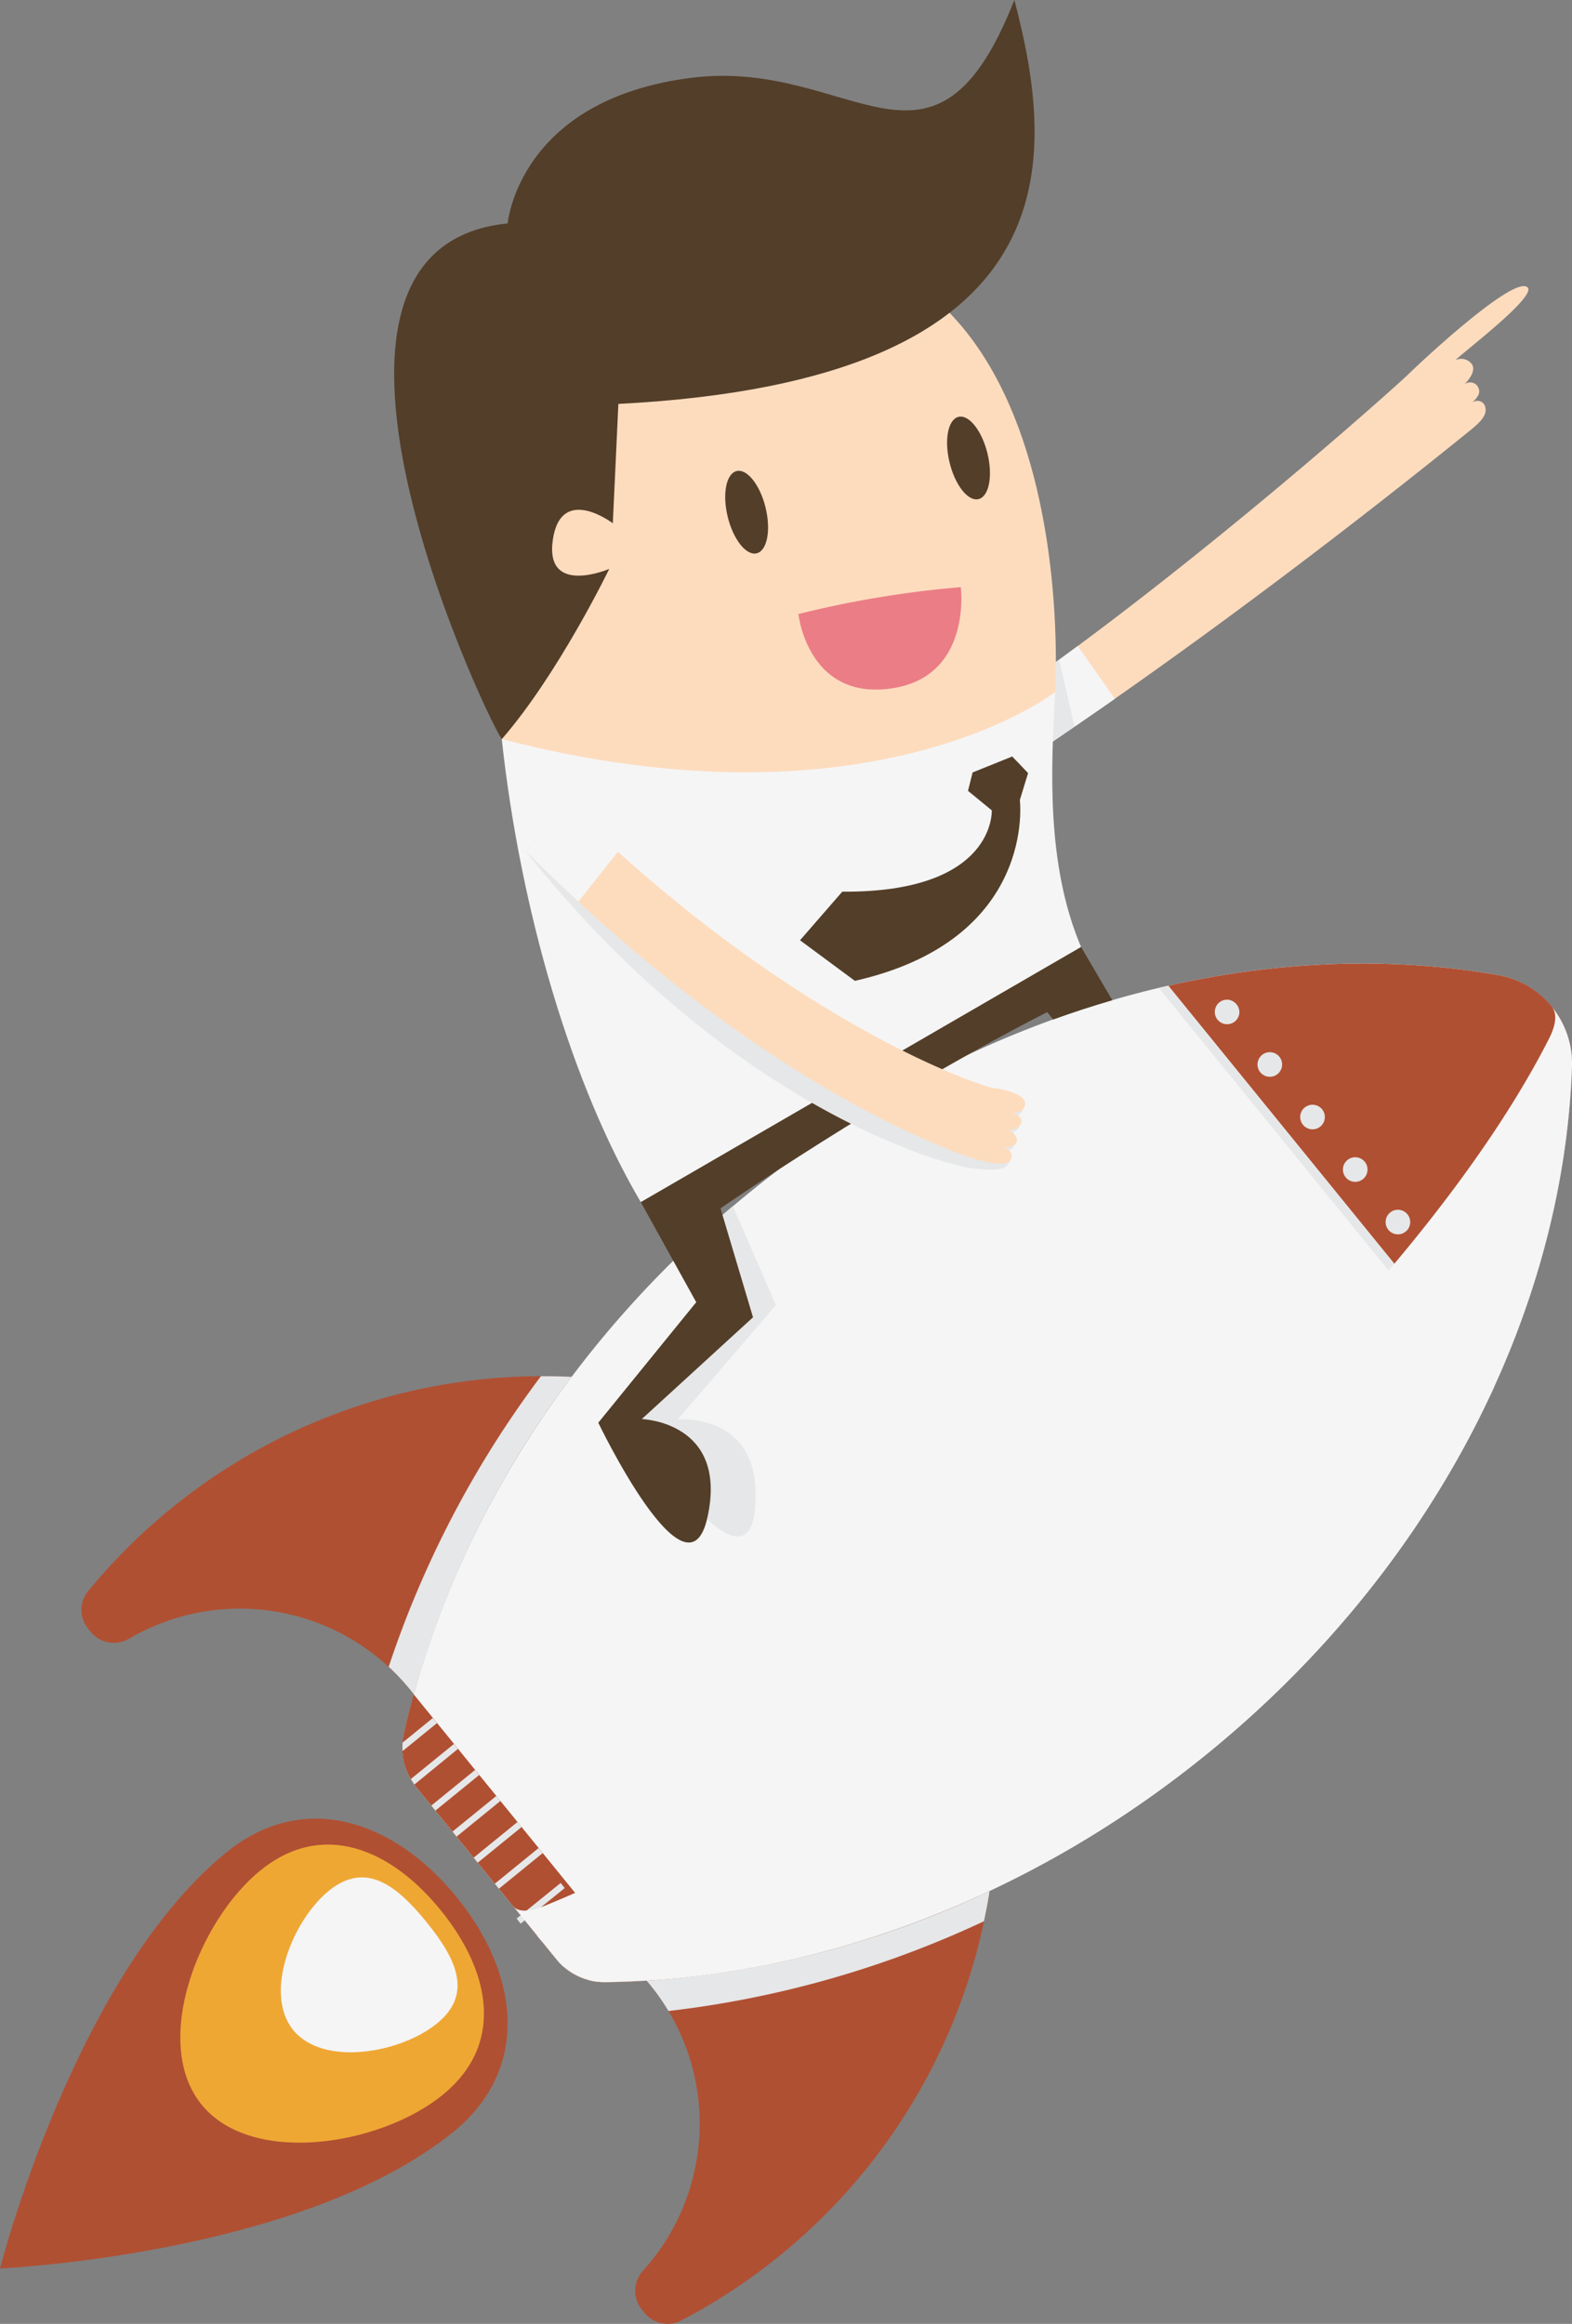 <svg xmlns="http://www.w3.org/2000/svg" viewBox="0 0 396.96 586.83"><rect x="0" y="0" width="396.96" height="586.83" fill="#808080" stroke="none"/><defs><style>.cls-1{isolation:isolate;}.cls-2{fill:#fddcbe;}.cls-3{fill:#f5f5f5;}.cls-4,.cls-7{mix-blend-mode:multiply;}.cls-5,.cls-7{fill:#e6e7e8;}.cls-6{fill:#b05033;}.cls-8{fill:#efa734;}.cls-9{fill:#533e29;}.cls-10{fill:#eb7d86;}</style></defs><title>serial-entrepreneur</title><g class="cls-1"><g id="Layer_1" data-name="Layer 1"><path class="cls-2" d="M412.6,81.75c-3.36-3.36-27.82,19.62-30.13,21.94-1.8,1.81-52.12,47.2-101.29,81.44l9.69,12.51c55.39-37.35,104-77.26,106.24-79,2.75-2.22,5.44-4.27,4.79-6.71a2,2,0,0,0-3.24-1.08c1.15-1.35,2.56-2.5,1.1-4.44a2.38,2.38,0,0,0-3.15-.16c1.73-1.75,2.76-3.66,2-5a3.31,3.31,0,0,0-4.22-1.14C395.77,98.52,414.93,84.08,412.6,81.75Z" transform="translate(-26.85 -9.16)"/><path class="cls-3" d="M281.18,185.13l9.69,12.51q8.9-6,17.5-12L299,172.28C293.11,176.66,287.14,181,281.18,185.13Z" transform="translate(-26.85 -9.16)"/><g class="cls-4"><path class="cls-5" d="M281.18,185.13l9.69,12.51q3.7-2.49,7.33-5l-3.91-16.89C289.94,178.95,285.55,182.08,281.18,185.13Z" transform="translate(-26.85 -9.16)"/></g><path class="cls-3" d="M132,460.5l35.24,43.34a15.81,15.81,0,0,0,12.44,5.88c51-.68,105.43-19.84,151.92-57.63C389.53,405,421.69,339.93,423.8,278.51A22.69,22.69,0,0,0,405,255.36c-60.55-10.48-130.83,7.72-188.74,54.81-46.48,37.79-76.35,87.17-87.43,137A15.81,15.81,0,0,0,132,460.5Z" transform="translate(-26.85 -9.16)"/><path class="cls-6" d="M191.13,510.52a55.34,55.34,0,0,1-1.87,72,7.54,7.54,0,0,0-.35,9.84l.7.86a7.47,7.47,0,0,0,9.24,1.94,148.48,148.48,0,0,0,77.9-108.47,239.29,239.29,0,0,1-86.63,22.65C190.46,509.73,190.8,510.11,191.13,510.52Z" transform="translate(-26.85 -9.16)"/><path class="cls-6" d="M130.35,435.8a55.34,55.34,0,0,0-70.85-12.86,7.54,7.54,0,0,1-9.71-1.66l-.7-.86a7.47,7.47,0,0,1,0-9.44,148.48,148.48,0,0,1,122.09-54.12A239.28,239.28,0,0,0,131.3,437C131,436.62,130.68,436.21,130.35,435.8Z" transform="translate(-26.85 -9.16)"/><path class="cls-6" d="M405.11,255.38c-26.5-4.6-54.87-3.7-83.24,2.7l82.29,101.22c12.06-26.48,18.73-54.06,19.64-80.94A22.58,22.58,0,0,0,405.11,255.38Z" transform="translate(-26.85 -9.16)"/><path class="cls-7" d="M334.3,266.66a3.12,3.12,0,0,1,.45-4.37,3.1,3.1,0,0,1,2.29-.67,3.21,3.21,0,0,1,2.77,3.4,3.11,3.11,0,0,1-5.5,1.64Z" transform="translate(-26.85 -9.16)"/><path class="cls-7" d="M345.54,275.56a3.11,3.11,0,0,1,4.37.45h0a3.11,3.11,0,0,1-.45,4.37h0a3.11,3.11,0,0,1-4.37-.45h0A3.11,3.11,0,0,1,345.54,275.56Z" transform="translate(-26.85 -9.16)"/><path class="cls-7" d="M388.68,328.62a3.11,3.11,0,0,1,4.37.45h0a3.11,3.11,0,0,1-.45,4.37h0a3.11,3.11,0,0,1-4.37-.45h0A3.11,3.11,0,0,1,388.68,328.62Zm-10.79-13.27a3.11,3.11,0,0,1,4.37.45h0a3.11,3.11,0,0,1-.45,4.37h0a3.11,3.11,0,0,1-4.37-.45h0A3.11,3.11,0,0,1,377.89,315.35Zm-10.78-13.26a3.11,3.11,0,0,1,4.37.45h0a3.11,3.11,0,0,1-.45,4.37h0a3.11,3.11,0,0,1-4.37-.45h0A3.11,3.11,0,0,1,367.11,302.09Zm-10.78-13.26a3.11,3.11,0,0,1,4.37.45h0a3.11,3.11,0,0,1-.45,4.37h0a3.11,3.11,0,0,1-4.37-.45h0A3.11,3.11,0,0,1,356.32,288.82Z" transform="translate(-26.85 -9.16)"/><path class="cls-7" d="M399,346.25a3.11,3.11,0,0,1,2.73-5.05,3.22,3.22,0,0,1,2.77,3.41,3.11,3.11,0,0,1-5.5,1.64Z" transform="translate(-26.85 -9.16)"/><path class="cls-7" d="M319.46,258.62l83.68,102.93c.35-.75.67-1.49,1-2.24L321.86,258.09C321.06,258.27,320.26,258.43,319.46,258.62Z" transform="translate(-26.85 -9.16)"/><path class="cls-7" d="M163.45,356.68A256.83,256.83,0,0,0,125,430.07a55.77,55.77,0,0,1,5.38,5.73c.33.41.64.82,1,1.24a239.28,239.28,0,0,1,39.86-80.19C168.59,356.72,166,356.67,163.45,356.68Z" transform="translate(-26.85 -9.16)"/><path class="cls-7" d="M276.75,486.68a239.28,239.28,0,0,1-86.63,22.65c.34.4.69.78,1,1.19a55.79,55.79,0,0,1,4.53,6.47,256.83,256.83,0,0,0,79.67-22.67C275.87,491.78,276.35,489.24,276.75,486.68Z" transform="translate(-26.85 -9.16)"/><path class="cls-6" d="M141.37,547.48C103,578.66,26.85,582,26.85,582S45.67,508.11,84,476.94c19.48-15.84,42.33-8.18,58.17,11.3S160.85,531.64,141.37,547.48Z" transform="translate(-26.85 -9.16)"/><path class="cls-8" d="M138.61,538.18C123,550.9,90.46,556.27,77.75,540.62s-.83-46.37,14.81-59.09,32.86-5.65,45.57,10S154.26,525.47,138.61,538.18Z" transform="translate(-26.85 -9.16)"/><path class="cls-3" d="M137.16,520.16c-9.26,7.53-28.74,10.9-36.27,1.64s-.25-27.64,9-35.17,17.08-1.42,24.61,7.84S146.42,512.63,137.16,520.16Z" transform="translate(-26.85 -9.16)"/><path class="cls-6" d="M128.8,447.12A15.81,15.81,0,0,0,132,460.5l35.24,43.34a15.81,15.81,0,0,0,12.44,5.88q5.18-.07,10.41-.4L131.31,437Q129.93,442.07,128.8,447.12Z" transform="translate(-26.85 -9.16)"/><g class="cls-4"><path class="cls-5" d="M136.14,443l-7.63,6.21a15.48,15.48,0,0,0,0,2.14l8.69-7.07Z" transform="translate(-26.85 -9.16)"/><path class="cls-5" d="M141.48,449.55,130.6,458.4a16.07,16.07,0,0,0,.9,1.39l11-9Z" transform="translate(-26.85 -9.16)"/><rect class="cls-5" x="134.69" y="460.43" width="14.25" height="1.64" transform="translate(-286.13 183.78) rotate(-39.13)"/><rect class="cls-5" x="140.04" y="467" width="14.25" height="1.64" transform="translate(-289.08 188.63) rotate(-39.13)"/><rect class="cls-5" x="145.38" y="473.58" width="14.26" height="1.64" transform="translate(-292.03 193.48) rotate(-39.13)"/><rect class="cls-5" x="150.72" y="480.15" width="14.26" height="1.64" transform="translate(-294.98 198.33) rotate(-39.13)"/><rect class="cls-5" x="156.07" y="486.72" width="14.26" height="1.64" transform="matrix(0.78, -0.63, 0.63, 0.78, -297.92, 203.17)"/><rect class="cls-5" x="161.41" y="493.29" width="14.26" height="1.64" transform="translate(-300.87 208.02) rotate(-39.13)"/><path class="cls-5" d="M178.9,495.55l-11,9a16.08,16.08,0,0,0,1.17,1.16l10.89-8.86Z" transform="translate(-26.85 -9.16)"/><path class="cls-5" d="M184.25,502.12l-8.7,7.07a15.47,15.47,0,0,0,2.1.41l7.64-6.21Z" transform="translate(-26.85 -9.16)"/></g><g class="cls-4"><path class="cls-3" d="M418.73,263.41c1.29,1.6,1.14,4.37-.7,8-20,39.38-63.86,90.09-121.77,137.17-46.48,37.79-93.39,66.22-132.15,81.95-3.67,1.49-6.46,1.47-7.64,0h0l10.8,13.29a15.81,15.81,0,0,0,12.44,5.88c51-.68,105.43-19.84,151.92-57.63C389.53,405,421.69,339.93,423.8,278.51A22.66,22.66,0,0,0,418.73,263.41Z" transform="translate(-26.85 -9.16)"/></g><path class="cls-7" d="M217.49,390.3C219.9,365.6,198,367.61,198,367.61l24.79-28.89-10.89-25q-6.39,5.42-12.34,11.12l8.54,11.82-20.88,33.19S215.21,413.66,217.49,390.3Z" transform="translate(-26.85 -9.16)"/><path class="cls-3" d="M153.55,195.78l139.74-11.85c-1,18.8-2.37,43.36,6.55,64.36-17.64,21.2-85.62,63.08-111.18,64.43C171.2,283.11,158.25,239.11,153.55,195.78Z" transform="translate(-26.85 -9.16)"/><path class="cls-9" d="M299.84,248.29,188.66,312.72l14,25.28-24.73,30.43s22.47,46.87,27.55,23.95c5.37-24.23-16.57-24.87-16.57-24.87L217,341.81l-8.21-27.52s40.27-27.92,82.5-49.55l1.5,1.87q7.45-2.69,14.94-4.87Z" transform="translate(-26.85 -9.16)"/><path class="cls-2" d="M293.29,183.93S302.6,42.1,191.6,75.81c0,0-35.44,41.88-38,120C247.17,220.07,293.29,183.93,293.29,183.93Z" transform="translate(-26.85 -9.16)"/><path class="cls-9" d="M283,9.16c10.38,39.65,16.16,96-100,102l-1.4,30.14s-13.14-10-15.16,4.25,14.26,7.27,14.26,7.27-12.88,26.6-27.09,42.93c-.85,1-61.78-123.86,1.44-130.17,0,0,2.7-31.48,46.82-36.82C242.09,23.93,262.64,60.8,283,9.16Z" transform="translate(-26.85 -9.16)"/><path class="cls-10" d="M228.47,164.22a258.85,258.85,0,0,1,41-6.79s2.85,22.2-16.9,25.47C230.82,186.5,228.47,164.22,228.47,164.22Z" transform="translate(-26.85 -9.16)"/><ellipse class="cls-9" cx="215.39" cy="138.51" rx="4.92" ry="10.69" transform="translate(-53.57 45.91) rotate(-13.73)"/><ellipse class="cls-9" cx="271.42" cy="124.82" rx="4.92" ry="10.69" transform="translate(-48.72 58.82) rotate(-13.73)"/><g class="cls-4"><path class="cls-5" d="M170.14,212.27C227,268.87,274.7,284.45,277,284.79c3,.43,8.88,1.75,8.13,4.5-.38,1.4-1.38,1.88-3.27,1.76,1.2.46,2.44,1.08,2.36,2.4s-2.18,2.12-3.52,2.07a2,2,0,0,0-.35,0,2,2,0,0,1,.35,0,2.94,2.94,0,0,1,2.36,2.52c-.07,1.42-2,1.87-3.37,1.74,1.2.45,2.06,1.15,2,2.46-.16,2.77-4.61,2.38-8.63,2-6.13-.24-61.83-15-113.47-80.15Z" transform="translate(-26.85 -9.16)"/></g><path class="cls-2" d="M170.05,212.19c57.32,56.15,105.12,71.36,107.44,71.68,3,.4,8.9,1.68,8.17,4.43-.37,1.4-1.36,1.89-3.25,1.79,1.2.45,2.45,1.06,2.38,2.39s-2.16,2.14-3.5,2.1a2,2,0,0,0-.35,0,2,2,0,0,1,.35,0,2.93,2.93,0,0,1,2.38,2.51c-.06,1.42-2,1.88-3.36,1.77,1.2.44,2.07,1.13,2,2.45-.14,2.77-5.41,1.51-8.55.72-2.51-.63-52.6-16.27-114.15-77.94Z" transform="translate(-26.85 -9.16)"/><path class="cls-3" d="M170.05,212.19,159.6,224.07c4.5,4.51,8.94,8.75,13.3,12.78l10-12.63C178.67,220.43,174.39,216.44,170.05,212.19Z" transform="translate(-26.85 -9.16)"/><g class="cls-4"><path class="cls-3" d="M282.46,200.19l4,4.19-2.08,6.8s4.68,38.75-41.37,49.18l-13.85-10.25,10.67-12.27c38.83.28,37.47-24.06,37.47-24.06l-6-4.92,1.16-4.65Z" transform="translate(-26.85 -9.16)"/></g><path class="cls-9" d="M282.46,200.19l4,4.19-2.08,6.8s4.4,35.24-41.66,45.67l-13.85-10.25,10.67-12.27c38.83.28,37.75-20.54,37.75-20.54l-6-4.92,1.16-4.65Z" transform="translate(-26.85 -9.16)"/></g></g></svg>